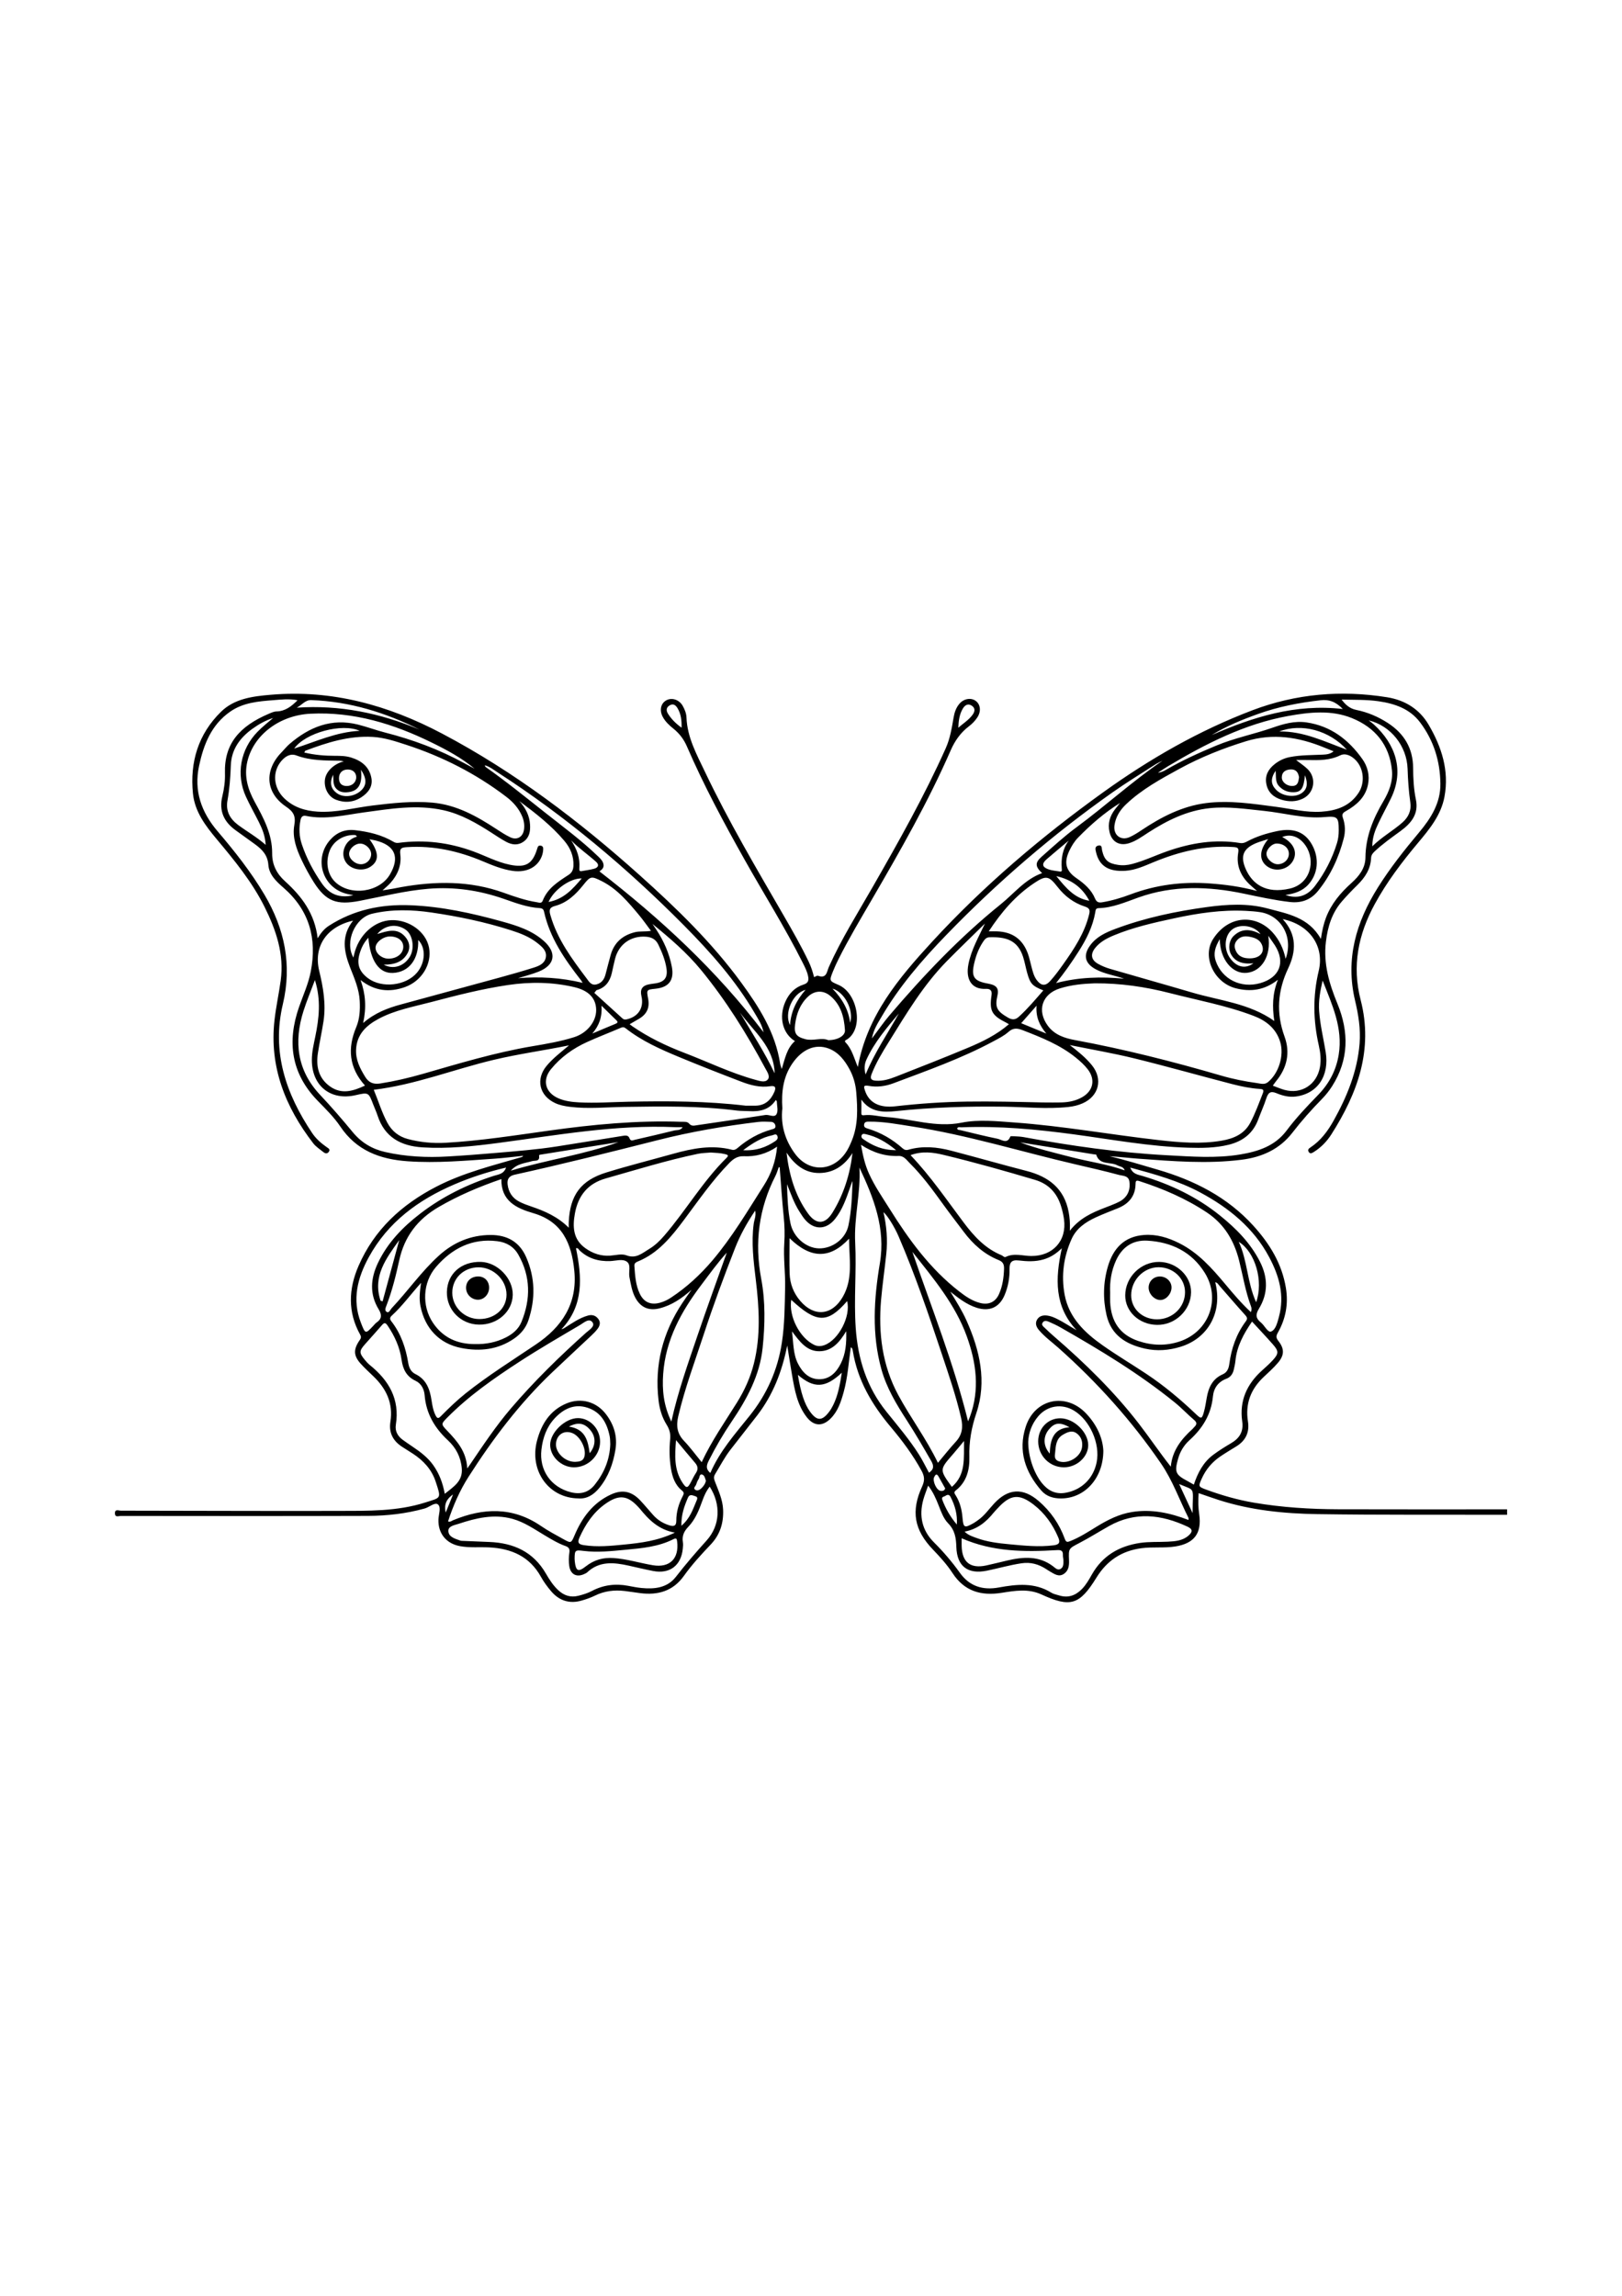 <?xml version="1.0" encoding="utf-8"?>
<!-- Generator: Adobe Illustrator 27.5.0, SVG Export Plug-In . SVG Version: 6.00 Build 0)  -->
<svg xmlns="http://www.w3.org/2000/svg" xmlns:xlink="http://www.w3.org/1999/xlink" viewBox="0 0 5000 3000" width="595" height="842" preserveAspectRatio="xMidYMid meet" data-scaled="true">
<rect style="fill:#FFFFFF;" width="5000" height="3000"/>
<g>
	<path d="M4645.797,2630.558c-194.885-0.436-389.796,0.876-584.645-2.018c-103.291-1.534-206.26-11.903-305.592-43.999
		c-19.803-6.399-39.404-13.425-60.552-20.658c-1.799,22.51-1.443,43.694,1.671,64.971c8.549,58.406-15.173,90.067-73.603,99.349
		c-34.635,5.503-69.662,0.712-104.485,5.382c-61.022,8.184-106.181,38.092-138.439,90.311
		c-52.28,84.631-80.066,93.371-169.745,52.257c-41.116-18.851-82.219-11.424-123.333-4.981
		c-62.943,9.864-114.277-4.984-150.727-60.786c-17.162-26.273-38.309-49.666-60.186-72.376
		c-58.245-60.465-68.606-118.579-33.555-194.834c8.123-17.672,7.768-30.641-1.641-47.933
		c-26.557-48.809-59.386-92.863-94.978-135.092c-58.036-68.858-102.66-144.297-117.127-234.857c-0.63-3.942-1.05-8.447-6.134-10.904
		c-6.719,46.382-9.515,93.134-22.074,138.268c-8.276,29.744-17.639,59.038-40.415,81.574c-25.125,24.862-51.385,23.547-73.195-4.358
		c-29.52-37.771-37.315-83.47-45.305-128.905c-5.07-28.829-9.445-57.781-15.001-92.033
		c-16.326,81.632-44.463,152.656-92.234,214.913c-27.621,35.998-56.098,71.339-83.696,107.353
		c-17.867,23.316-31.263,49.528-46.614,74.477c-5.351,8.697-3.044,15.181,0.012,23.217c10.618,27.917,23.5,54.926,24.846,85.909
		c1.795,41.351-9.687,77.405-38.094,107.291c-29.375,30.905-58.151,62.24-82.951,97.005
		c-33.398,46.819-80.014,59.929-134.519,52.951c-15.917-2.038-31.758-4.691-47.691-6.58c-31.841-3.774-62.45-0.223-91.717,14.184
		c-13.056,6.427-27.08,11.241-41.098,15.291c-37.371,10.795-69.161,0.54-94.083-28.776c-11.702-13.765-22.623-28.627-31.369-44.395
		c-34.877-62.877-91.022-87.227-159.416-90.69c-29.948-1.516-60.041,1.653-89.887-3.792c-42.727-7.795-68.287-39.29-66.668-82.609
		c0.592-15.845,9.029-37.17-1.495-45.963c-9.318-7.785-26.792,8.6-41.33,12.618c-56.928,15.732-115.207,22.395-173.824,22.59
		c-254.267,0.846-508.538,0.458-762.807,0.219c-6.335-0.006-17.294,5.292-17.872-7.453c-0.679-14.964,11.896-8.802,18.388-8.799
		c224.23,0.081,448.462,1.321,672.689,0.695c89.163-0.249,179.059,1.723,265.559-25.909c49.381-15.775,49.88-10.466,31.882-65.002
		c-12.162-36.854-37.898-64.691-70.536-85.791c-9.966-6.443-19.921-12.91-30.024-19.133c-29.61-18.238-44.31-43.71-38.708-79.119
		c8.877-56.113-12.286-101.019-51.725-139.191c-13.542-13.106-27.623-25.757-40.159-39.778
		c-21.552-24.105-22.414-42.843-4.502-69.897c4.176-6.306,8.223-10.243,3.04-19.549c-38.633-69.376-35.727-140.656-4.98-211.501
		c48.604-111.992,133.007-189.263,240.028-244.486c83.162-42.912,173.334-64.998,262.288-90.874
		c1.867-0.543,3.657-1.352,5.146-4.099c-29.483,3.01-58.907,6.871-88.458,8.872c-89.109,6.033-177.999,14.255-267.702,7.911
		c-85.379-6.038-157.646-33.035-207.333-106.992c-19.906-29.63-45.711-54.547-70.478-80.121
		c-81.348-83.998-94.205-181.417-56.726-288.622c12.645-36.17,28.759-71.151,36.075-109.107
		c19.644-101.913-4.544-189.224-84.636-258.641c-21.769-18.867-43.939-39.897-46.143-69.997
		c-2.218-30.283-19.274-47.516-40.966-63.347c-19.734-14.401-39.526-28.724-59.422-42.9
		c-36.683-26.136-52.435-60.001-41.434-105.285c5.598-23.042,8.782-46.795,8.058-70.603
		c-2.77-91.072,44.962-145.038,134.933-183.428c7.662-3.269,15.878-7.072,23.922-7.278c26.469-0.68,45.339-14.795,64.879-34.541
		c-26.153-4.956-50.707-2.045-74.836-0.153c-45.895,3.599-92.118,7.34-131.891,34.739c-58.917,40.588-82.749,101.785-96.85,167.903
		c-16.378,76.791,6.925,142.577,57.157,201.393c52.577,61.561,102.676,124.923,144.22,195.014
		c62.656,105.712,85.619,217.01,56.967,337.635c-34.986,147.289,9.303,276.713,90.433,397.542
		c11.736,17.479,27.736,31.358,44.991,43.465c5.376,3.772,11.649,6.709,6.061,14.414c-4.898,6.753-11.291,4.906-16.51,0.716
		c-10.87-8.725-23.183-16.575-31.517-27.393c-86.06-111.712-135.366-235.482-119.258-379.199
		c4.58-40.859,13.535-81.209,19.1-121.981c11.165-81.786-14.255-155.957-49.934-227.54c-38.331-76.902-92.44-142.74-147.157-208.155
		c-34.734-41.526-67.766-84.91-73.401-140.905c-9.747-96.86,16.367-183.349,86.745-252.131
		c41.701-40.755,98.228-47.491,153.58-52.23c188.271-16.118,361.478,32.023,527.07,119.339
		c223.958,118.093,423.298,269.786,610.986,437.92c112.959,101.19,221.73,206.748,311.606,329.665
		c55.385,75.746,105.695,154.647,120.17,250.387c0.613,4.054,2.367,7.936,4.893,16.119c10.204-33.012,15.799-64.319,40.646-86.07
		c-38.554-23.468-50.43-74.699-29.42-121.58c11.421-25.483,29.453-44.348,56.226-52.724c14.235-4.454,16.241-12.806,13.869-25.168
		c-2.942-15.331-10.139-28.942-17.024-42.641c-54.594-108.63-119.487-211.455-178.987-317.321
		c-63.968-113.815-125.757-228.755-177.653-348.719c-9.352-21.618-22.926-39.762-41.31-54.481
		c-13.135-10.516-25.462-21.96-33.415-37.101c-10.748-20.462-5.588-41.728,11.943-50.874c17.063-8.902,39.298-1.338,49.911,17.525
		c6.203,11.023,11.067,23.168,11.542,35.628c2.338,61.444,31.302,113.71,56.717,167.103
		c72.673,152.677,158.796,298.015,243.353,444.201c26.904,46.513,53.618,93.126,76.767,141.697
		c7.19,15.087,12.352,30.738,16.442,47.364c4.469-1.675,9.106-5.292,12.074-4.231c27.055,9.666,26.908-12.267,33.706-27.471
		c38.277-85.608,88.339-164.792,134.805-245.936c80.134-139.94,159.425-280.304,225.339-427.767
		c13.632-30.498,18.721-62.661,24.272-94.946c2.645-15.385,7.512-29.912,17.688-41.937c13.736-16.231,36.058-19.886,50.661-8.93
		c14.814,11.115,16.828,32.462,4.737,50.813c-6.988,10.606-15.748,19.63-25.8,27.279c-25.62,19.496-43.23,44.351-56.188,74.025
		c-69.412,158.968-155.438,309.226-242.516,458.912c-35.445,60.929-71.67,121.443-103.287,184.515
		c-6.248,12.464-12.117,25.17-17.276,38.116c-11.635,29.199-11.4,29.265,17.389,41.66c58.053,24.994,78.36,131.862,27.422,167.037
		c-3.329,2.299-11.566,4.177-5.72,10.273c19.487,20.324,25.609,47.3,37.628,75.456c29.088-159.011,126.28-274.199,228.39-385.284
		c159.315-173.32,338.237-325.075,529.155-462.124c142.667-102.412,294.801-189.798,459.522-252.172
		c133.739-50.643,272.716-62.507,414.118-39.917c55.248,8.826,99.967,36.302,128.46,84.916
		c40.034,68.304,63.692,141.269,48.741,221.759c-10.486,56.454-45.84,99.522-81.361,141.867
		c-49.889,59.471-96.525,120.949-133.813,189.467c-50.776,93.304-70.271,190.538-43.248,294.838
		c39.737,153.364-9.449,287.452-90.25,414.359c-13.851,21.755-32.018,40.558-54.385,54.469c-5.552,3.453-11.664,6.869-15.91-1.226
		c-3.387-6.455,1.272-9.971,6.3-13.311c31.073-20.645,52.816-49.878,70.576-81.638c41.507-74.228,73.46-151.861,80.383-238.045
		c3.636-45.27-3.647-89.289-13.921-132.717c-30.162-127.483,3.097-241.341,70.722-348.958
		c37.65-59.916,81.4-115.057,126.667-169.146c36.551-43.674,66.302-90.564,65.656-150.082
		c-0.756-69.644-20.775-133.804-62.901-189.474c-31.407-41.505-77.426-57.304-127.258-64.588
		c-37.373-5.463-74.941-4.243-114.359-5.209c12.18,16.233,25.387,27.8,45.118,31.804c35.211,7.146,67.756,20.956,97.99,40.689
		c49.965,32.61,76.933,77.886,77.333,137.852c0.219,32.911,1.886,65.586,8.575,97.876c9.231,44.559-14.75,73.097-47.406,96.972
		c-27.617,20.191-55.609,39.8-80.552,63.43c-5.994,5.678-9.788,11.184-10.153,19.524c-1.503,34.285-18.832,60.449-42.565,83.685
		c-16.44,16.095-32.428,32.754-47.478,50.147c-30.8,35.595-43.63,77.872-49.25,124.337c-8.225,68.003,10.358,129.669,35.555,191.004
		c35.828,87.214,35.357,172.744-16.579,254.327c-8.939,14.043-19.547,27.388-31.208,39.264
		c-32.343,32.941-62.873,67.377-91.1,103.887c-39.616,51.241-94.045,75.403-156.41,83.299
		c-105.964,13.416-211.869,4.589-317.688-3.172c-29.77-2.184-59.436-5.783-89.434-7.548c49.818,11.578,98.538,26.874,147.553,41.096
		c113.133,32.826,215.497,84.57,295.85,173.225c49.975,55.138,88.063,116.805,100.191,191.986
		c7.873,48.803-0.521,94.607-24.831,137.269c-5.659,9.932-6.049,15.95,1.388,25.413c19.291,24.546,18.93,44.082-1.453,67.898
		c-13.566,15.851-29.388,29.811-44.564,44.236c-39.251,37.306-56.183,82.117-47.603,136.234c5.245,33.081-6.76,58.765-35.408,76.506
		c-16.609,10.285-33.414,20.294-49.597,31.216c-25.447,17.174-44.661,39.994-57.27,67.994
		c-11.039,24.513-10.954,25.325,13.795,34.412c47.862,17.572,96.76,31.583,147.126,40.156
		c86.269,14.684,173.312,20.073,260.64,20.345c173.197,0.538,346.398,0.177,519.597,0.188
		C4645.797,2619.38,4645.797,2624.969,4645.797,2630.558z M1381.159,2651.042c7.27,2.492,10.861-1.736,15.126-3.505
		c93.326-38.72,184.106-42.088,271.323,17.536c21.838,14.928,45.398,27.415,68.583,40.273
		c24.488,13.581,24.444,13.078,35.202-12.144c23.117-54.199,56.546-99.51,111.635-125.021
		c35.276-16.335,64.056-10.308,90.964,18.427c13.829,14.768,26.606,30.517,40.201,45.512c13.407,14.788,29.93,24.907,48.984,30.899
		c12.984,4.083,21.748,2.705,21.638-14.134c-0.177-27.082,7.427-52.4,19.964-76.194c3.715-7.051,4.407-11.198-2.972-17.204
		c-21.199-17.256-29.312-41.607-33.567-67.776c-4.857-29.875-5.375-59.98-2.4-89.82c1.701-17.062-1.9-30.512-10.808-44.808
		c-14.146-22.702-21.841-48.214-24.98-74.902c-12.854-109.265,12.782-209.137,73.45-300.43c4.635-6.975,9.344-13.902,14.125-20.779
		c4.654-6.694,9.444-13.293,14.175-19.934c-29.705,26.267-60.872,47.943-99.25,57.438c-32.627,8.072-57.814-3.006-73.845-32.418
		c-10.872-19.948-14.018-42.102-18.408-64.06c-3.234-16.18,5.793-37.796-8.084-47.523c-13.516-9.474-33.838-2.422-51.193-1.772
		c-35.613,1.335-67.682-7.617-94.17-32.714c-3.063-2.902-4.579-8.678-11.306-6.832c18.355,89.088,24.78,175.975-44.998,249.781
		c5.078-1.25,8.415-3.373,11.756-5.489c22.371-14.159,44.063-29.543,70.077-36.858c12.96-3.644,23.602-0.347,31.689,10.043
		c8.23,10.573,5.217,21.39-1.96,30.859c-5.845,7.712-12.808,14.682-19.873,21.347c-40.112,37.842-80.643,75.243-120.588,113.26
		c-100.291,95.446-183.091,205.167-257.292,321.336C1417.225,2555.91,1396.765,2602.56,1381.159,2651.042z M2929.359,1942.865
		c18.162,29.675,36.493,58.572,50.377,89.802c40.671,91.48,62.843,186.606,30.038,284.302
		c-15.148,45.112-22.947,88.208-21.577,135.443c1.114,38.42-8.041,76.841-41.704,102.962c-7.753,6.016-3.238,10.808-0.11,15.87
		c12.778,20.683,18.502,43.386,20.544,67.374c2.756,32.383,5.647,33.772,34.453,17.599c4.242-2.382,8.104-5.438,12.147-8.174
		c20.596-13.936,34.5-34.418,51.05-52.297c43.163-46.628,88.944-49.273,137.344-7.502c36.676,31.654,63.515,70.475,80.145,115.768
		c4.279,11.653,7.681,11.361,17.496,7.454c28.776-11.456,54.526-28.156,80.688-44.207c34.101-20.92,69.348-38.896,109.493-45.295
		c60.218-9.597,117.34,2.887,173.874,24.6c0-2.806,0.675-5.071-0.098-6.608c-28.096-55.845-48.533-114.83-84.649-167.508
		c-90.617-132.176-196.481-249.942-315.93-356.158c-20.309-18.059-42.59-34.008-60.293-54.954
		c-8.342-9.87-12.546-21.028-5.474-32.648c6.867-11.283,18.847-13.697,31.304-12.078c10.457,1.358,20.104,5.425,29.599,10.043
		c20.552,9.999,39.257,23.029,60.567,34.957c-68.453-72.549-66.302-158.222-45.381-252.514
		c-19.412,18.666-36.561,28.567-56.254,34.411c-25.442,7.55-51.302,6.306-76.791,3.249c-22.142-2.655-28.555,6.43-28.18,26.49
		c0.514,27.472-4.415,54.238-14.979,79.675c-15.977,38.474-46.691,52.278-86.517,39.565
		C2979.443,1982.56,2954.494,1962.795,2929.359,1942.865z M1545.545,1595.973c-69.113,23.811-132.827,50.908-193.45,86.181
		c-64.932,37.78-105.392,90.781-121.441,164.241c-10.255,46.942-21.856,93.754-39.172,138.831
		c-2.724,7.093-6.997,16.705,1.353,20.53c6.708,3.072,10.278-7.362,14.767-12.122c49.773-52.778,91.429-112.905,145.408-161.838
		c45.082-40.868,98.176-63.443,159.449-63.548c50.423-0.086,88.713,20.57,109.698,68.671
		c27.839,63.811,28.524,128.433,6.864,193.885c-7.985,24.13-23.628,42.571-44.256,56.789
		c-49.633,34.211-105.004,40.199-162.302,29.105c-68.295-13.223-112.521-60.505-126.297-129.1
		c-4.503-22.42-2.195-44.559,1.778-71.831c-32.853,36.518-58.092,71.814-90.131,100.899c-6.786,6.16-6.424,11.145-1.372,17.641
		c29.473,37.9,44.395,81.753,52.04,128.488c2.386,14.584,8.515,27.46,21.768,33.923c34.384,16.766,44.921,47.028,50.105,81.561
		c2.356,15.695,5.114,31.524,12.467,46.136c4.826,9.591,8.382,10.267,16.261,2.3c24.52-24.795,49.551-49.047,76.946-70.837
		c68.933-54.829,143.512-101.381,216.384-150.54c79.375-53.546,128.026-124.785,117.974-226.769
		c-8.285-84.06-36.996-151.475-126.262-177.478C1591.24,1685.687,1544.313,1663.316,1545.545,1595.973z M3855.902,2005.949
		c3.215-7.906,2.109-13.276,0.165-18.497c-16.872-45.306-24.514-92.986-36.172-139.639
		c-15.378-61.541-45.298-112.836-99.891-149.086c-64.62-42.907-134.643-72.972-208.006-96.59
		c-11.33-3.648-11.293,1.524-11.496,9.454c-0.955,37.286-20.975,60.657-54.432,74.209c-22.626,9.165-45.507,17.8-67.674,27.979
		c-31.642,14.53-60.101,33.641-75.015,66.76c-24.722,54.899-32.484,112.766-21.534,171.71
		c13.16,70.842,61.903,117.218,117.646,156.409c43.913,30.875,90.192,58.361,134.918,88.108
		c54.761,36.422,104.94,78.581,152.528,123.937c15.994,15.244,18.232,14.521,24.308-7.333c3.906-14.052,6.102-28.609,8.576-43.023
		c5.457-31.801,17.641-58.83,49.444-72.69c13.913-6.063,18.456-18.637,20.251-32.093c6.39-47.906,21.753-92.261,50.844-131.267
		c5.723-7.673,4.309-12.353-2.1-19.408c-26.727-29.42-52.426-59.771-78.702-89.605c-3.753-4.262-6.402-10.303-13.446-11.276
		c23.166,90.396-20.594,172.28-106.939,198.818c-35.786,10.999-72.691,13.955-109.616,5.679
		c-58.166-13.036-104.338-41.119-118.607-103.708c-11.352-49.793-10.199-100.055,4.155-149.211
		c16.297-55.81,50.34-92.837,111.646-97.345c38.683-2.844,74.396,8.222,108.572,25.399
		c58.287,29.295,100.317,76.666,141.251,125.587C3801.418,1948.916,3826.436,1978.632,3855.902,2005.949z M1152.15,1320.789
		c14.24,34.321,24.49,69.022,41.646,101.073c13.991,26.141,35.042,43.116,63.503,50.679c38.071,10.116,77.368,13.733,116.19,11.56
		c107.322-6.009,213.548-22.836,319.908-37.632c134.999-18.781,270.265-31.86,406.781-27.055c8.362,0.294,18.282-1.316,23.849,5.298
		c7.559,8.981,15.502,6.573,24.47,5.232c70.242-10.5,140.571-20.44,210.726-31.483c12.063-1.899,28.322,9.415,34.763-3.031
		c5.379-10.395,0.875-25.929,0.579-39.183c-0.021-0.943-1.426-1.854-3.109-3.902c-19.632,30.218-49.294,36.272-82.265,34.233
		c-12.545-0.776-25.239-0.165-37.662-1.762c-115.378-14.836-231.281-12.96-347.173-11.267
		c-55.794,0.815-111.565,6.746-167.378-0.247c-16.053-2.011-31.748-4.932-46.382-11.876
		c-48.344-22.941-59.669-73.476-25.537-114.508c19.981-24.02,45.027-42.657,68.99-63.063
		c-77.428,15.782-155.238,26.408-231.772,44.554C1399.072,1257.619,1280.525,1305.247,1152.15,1320.789z M2655.292,1350.963
		c0,13.245,0.24,26.495-0.101,39.731c-0.172,6.668,0.379,9.434,8.879,8.429c23.109-2.734,45.71,4.129,68.633,5.665
		c77.128,5.167,151.336,33.405,231.757,17.322c52.505-10.5,108.588-4.41,162.997-0.506
		c149.714,10.742,297.454,37.746,446.443,54.448c63.832,7.156,127.765,12.516,191.811,1.552c37.276-6.381,69.93-20.2,88.67-55.648
		c15.353-29.041,26.406-59.969,38.429-90.475c4.489-11.388-0.291-12.753-9.864-13.382c-28.592-1.878-56.708-7.618-84.292-14.754
		c-100.55-26.01-200.493-54.436-301.341-79.199c-65.905-16.183-132.977-27.614-199.525-41.173
		c24.974,19.217,48.808,38.346,68.161,62.184c34.535,42.537,21.725,94.818-28.279,117.208c-14.069,6.299-28.92,9.745-44.383,11.399
		c-65.641,7.024-131.187,0.084-196.762-0.86c-111.811-1.61-223.334,1.808-334.648,13.573
		C2722.639,1390.625,2682.811,1390.256,2655.292,1350.963z M1837.75,1074.983c-0.255-35.66-22.297-59.987-67.683-70.606
		c-67.266-15.739-135.457-16.556-203.563-6.541c-80.746,11.874-159.764,32.181-238.562,52.918
		c-54.457,14.331-110.53,24.379-160.887,51.365c-37.886,20.304-67.161,47.49-69.409,94.606
		c-1.514,31.728,11.94,57.715,27.794,83.741c11.505,18.888,26.132,24.104,47.081,20.81c44.163-6.945,87.553-17.134,130.43-29.429
		c111.893-32.085,223.297-66.001,338.404-85.36c43.285-7.28,86.599-14.679,128.58-27.902
		C1809.679,1146.065,1838.005,1110.728,1837.75,1074.983z M3374.664,992.668c-36.387,1.242-72.442,4.769-107.287,15.635
		c-55.5,17.307-71.783,68.799-37.112,115.468c20.766,27.952,51.721,37.938,83.189,43.757
		c152.352,28.173,302.253,66.163,450.874,109.532c36.238,10.575,73.168,17.899,110.486,23.058c11.18,1.546,23.172,5.87,33.96-3.029
		c33.28-27.45,50.224-82.148,37.546-123.896c-12.656-41.679-43.698-65.677-82.222-80.345
		c-83.631-31.843-171.671-47.87-257.998-70.062C3530.127,1003.255,3453.154,992.151,3374.664,992.668z M1089.106,721.27
		c-8.176-1.723-13.384-2.718-18.542-3.923c-76.183-17.795-104.88-107.522-53.048-166.531c20.204-23.001,45.885-33.62,76.618-30.149
		c41.89,4.731,82.454,14.226,119.172,36.015c5.184,3.077,9.812,3.856,15.705,3.064c78.985-10.61,155.552-1.011,230.343,26.452
		c37.248,13.678,72.571,32.783,111.798,40.888c49.532,10.234,70.431-1.967,84.852-49.421c1.868-6.146,3.42-10.563,10.795-9.342
		c7.454,1.234,8.073,6.85,7.619,12.659c-0.378,4.835-1.027,9.755-2.399,14.388c-11.142,37.633-46.81,57.262-91.798,50.736
		c-32.093-4.655-61.822-16.828-91.359-29.307c-74.993-31.685-152.436-49.112-234.428-43.812
		c-15.74,1.018-23.023,2.643-20.545,21.928c4.303,33.497-7.753,63.247-30.261,88.351c-6.637,7.403-14.483,13.722-24.409,23.001
		c12.82-2.065,21.724-3.388,30.585-4.959c8.896-1.577,17.728-3.517,26.624-5.099c106.615-18.956,212.256-19.991,315.837,17.15
		c33.484,12.006,67.065,23.751,102.388,29.309c6.551,1.031,14.691,4.715,18.215-4.449c14.834-38.569,47.726-58.892,79.969-79.846
		c10.353-6.728,14.303-15.661,14.842-27.948c1.306-29.734-9.611-55.029-28.026-76.851c-40.085-47.503-88.961-85.329-138.708-122.522
		c18.992,20.919,31.373,44.611,32.992,72.914c1.156,20.2-1.904,39.264-20.065,52.08c-17.555,12.388-35.955,9.911-53.442,0.585
		c-15.344-8.184-29.822-18.031-44.471-27.472c-46.483-29.955-94.069-57.751-148.764-69.952
		c-82.237-18.346-163.833-4.45-245.313,6.654c-59.281,8.079-118.029,23.358-178.499,10.842
		c-11.088-2.295-15.197,3.751-17.111,13.079c-5.154,25.12-4.097,49.961,4.083,74.281c14.553,43.264,35.532,83.118,61.732,120.612
		C1015.602,718.326,1045.956,731.07,1089.106,721.27z M3874.993,708.071c-11.112-9.752-17.507-14.959-23.444-20.646
		c-27.5-26.341-40.976-58.621-34.761-96.326c2.602-15.788-1.051-17.488-15.189-18.429c-86.385-5.744-167.577,14.327-246.526,47.003
		c-27.72,11.473-55.381,24.236-85.721,26.184c-51.809,3.327-80.79-14.576-90.733-57.405c-2.01-8.657-4.415-17.703,6.984-20.317
		c12.296-2.82,10.089,8.139,11.693,14.997c7.083,30.271,18.703,40.121,49.789,44.651c14.914,2.174,29.074,0.75,43.4-3.068
		c37.214-9.917,71.939-26.625,108.143-39.277c72.766-25.43,147.128-37.685,224.072-25.133c8.664,1.413,14.918-1.194,21.61-4.803
		c29.149-15.718,60.598-25.151,92.676-31.93c51.577-10.9,86.27,3.399,107.753,42.458c22.93,41.688,18.203,89.837-12.042,122.719
		c-18.474,20.085-42.781,27.745-70.219,31.655c36.846,12.648,67.107,3.871,91.442-28.308c30.096-39.797,52.776-83.738,67.48-131.623
		c3.941-12.835,5.435-25.878,5.406-39.245c-0.086-40.713-3.548-44.414-43.555-40.911c-63.554,5.565-124.59-12.698-186.872-19.074
		c-55.524-5.685-110.911-14.294-166.925-8.417c-70.539,7.4-132.052,37.944-190.622,75.788
		c-18.725,12.099-36.814,25.529-58.485,32.269c-29.655,9.224-53.097-4.162-60.127-34.403c-6.133-26.38,1.115-49.654,17.326-70.618
		c4.984-6.445,10.146-12.753,15.226-19.124c-48.407,30.26-90.434,66.806-129.446,106.812
		c-11.261,11.548-19.708,25.371-26.698,39.888c-17.807,36.984-11.379,62.401,21.795,85.274
		c23.909,16.486,45.688,35.178,57.075,62.476c4.983,11.947,11.836,13.443,22.557,11.649c29.71-4.971,58.418-13.524,86.517-24.107
		c79.021-29.762,160.494-40.013,244.645-33.87C3776.455,688.309,3823.137,694.284,3874.993,708.071z M979.169,853.764
		c10.748-17.644,20.973-29.623,34.766-38.491c76.691-49.309,161.465-66.861,251.287-63.224
		c96.049,3.889,189.394,24.295,281.601,49.86c46.361,12.854,92.627,27.279,129.729,60.398c40.691,36.324,34.372,74.191-16.32,94.41
		c-20.507,8.179-42.145,13.52-63.268,20.153c66.37-5.31,132.04-1.943,199.059,14.364c-2.682-4.35-3.588-6.188-4.823-7.769
		c-50.063-64.115-96.252-130.319-114.186-211.749c-1.558-7.073-5.256-10.351-12.894-10.796
		c-38.84-2.262-74.884-15.964-111.07-28.549c-75.479-26.251-152.58-37.694-232.613-31.086
		c-71.903,5.936-141.583,23.773-212.013,37.29c-70.3,13.493-103.442,2.237-141.579-58.235c-13.739-21.786-26.141-44.592-37.15-67.88
		c-15.95-33.74-29.098-69.764-22.527-107.046c4.92-27.912-1.963-41.361-25.589-57.319c-63.76-43.065-67.592-112.45-13.305-167.777
		c8.308-8.467,15.708-17.949,24.666-25.635c60.852-52.211,129.1-79.753,210.291-59.515c28.381,7.074,55.914,17.525,84.262,24.76
		c84.881,21.664,166.295,52.03,243.25,94.069c10.672,5.83,21.429,11.504,32.147,17.25c-40.067-33.415-85.394-57.667-131.502-80.311
		c-117.987-57.944-240.789-95.796-374.405-89.17c-94.804,4.701-175.081,64.907-194.508,147.244
		c-10.618,45.003,1.352,85.648,22.693,124.554c27.277,49.728,54.161,99.396,53.758,158.583
		c-0.237,34.805,13.836,62.685,39.989,86.266C930.221,724.676,970.435,778.125,979.169,853.764z M4071.75,855.832
		c3.946-25.88,8.366-46.117,15.761-65.542c16.351-42.947,45.057-76.811,78.657-106.964c23.652-21.226,42.672-45.619,42.966-78.491
		c0.568-63.781,23.489-119.498,55.315-173.273c17.107-28.904,29.867-60.631,26.423-95.442
		c-7.789-78.718-52.267-131.847-123.125-160.717c-63.472-25.861-131.001-18.462-196.27-6.713
		c-134.667,24.243-254.601,85.626-370.883,154.86c-10.544,6.278-20.651,13.29-30.961,19.961c10.073-0.756,17.912-4.907,25.572-9.366
		c49.564-28.851,101.661-52.278,154.569-74.293c56.246-23.404,116.053-35.09,173.354-55.087
		c33.255-11.606,67.898-21.56,104.532-16.181c74.787,10.981,129.35,53.202,171.742,112.629
		c16.516,23.152,23.519,50.761,17.461,79.763c-8.111,38.835-35.314,62.373-67.726,80.826c-9.791,5.574-13.548,9.398-9.181,21.934
		c6.925,19.876,7.658,41.547,2.338,62.088c-15.391,59.424-40.554,114.392-79.487,162.309c-22.535,27.735-52.241,38.04-87.64,33.803
		c-47.184-5.647-93.541-15.683-139.948-25.456c-109.71-23.103-218.539-26.607-326.137,11.752
		c-39.95,14.242-79.257,31.665-122.754,32.775c-9.289,0.237-9.006,6.969-10.061,13.012c-7.71,44.174-27.511,83.151-51.322,120.5
		c-21.287,33.389-43.89,65.804-69.595,97.409c69.394-18.338,139.275-20.257,209.811-13.532
		c-29.235-10.405-59.908-14.308-87.23-28.922c-33.72-18.036-39.627-43.223-17.43-73.719c19.503-26.796,48.142-39.798,77.653-50.866
		c91.226-34.218,186.064-54.115,282.243-67.25c62.38-8.519,125.585-12.324,187.201,4.357
		C3968.354,778.442,4033.649,788.33,4071.75,855.832z M1059.806,308.644c-4.038-0.676-8.067-1.883-12.115-1.945
		c-45.297-0.696-90.51-0.032-134.187-16.377c-18.18-6.803-33.987,2.77-46.181,17.076c-28.622,33.579-24.929,82.523,8.948,115.148
		c28.582,27.526,63.9,38.519,102.628,40.996c57.797,3.696,113.426-12.013,170.025-18.921c61.063-7.453,122.129-14.205,183.705-8.824
		c74.111,6.477,136.666,41.511,197.249,81.228c13.983,9.167,28.111,18.439,43.163,25.569c20.854,9.879,39.186-1.092,42.298-24.113
		c1.809-13.379-0.094-26.581-5.172-39.071c-10.287-25.302-27.927-45.145-49.222-61.402
		c-93.475-71.358-196.881-123.97-308.494-160.371c-33.702-10.991-67.422-22.324-103.509-24.387
		c-73.07-4.178-140.662,17.236-207.533,42.585c-1.338,0.507-1.893,3.079-3.324,5.582c31.55,7.496,62.629,10.123,93.988,10.084
		c16.818-0.021,33.731,0.25,49.839,5.148c32.054,9.747,56.553,28.54,62.949,63.216c4.938,26.772-10.133,45.83-31.051,59.415
		c-24.196,15.714-51.069,17.97-78.021,7.591c-23.437-9.026-37.214-34.971-34.263-61.356
		C1004.407,339.751,1029.747,315.947,1059.806,308.644z M4111.018,277.681c-10.972-4.43-19.996-8.023-28.981-11.71
		c-78.235-32.1-157.968-44.96-240.898-19.42c-70.884,21.829-139.528,49.136-204.681,84.643
		c-58.229,31.733-116.581,63.52-165.226,109.701c-18.652,17.707-32.016,38.867-35.702,64.779
		c-4.279,30.081,19.58,48.641,46.927,36.273c12.636-5.715,24.556-13.294,36.127-21.034c60.945-40.769,125.28-74.2,198.944-83.679
		c72.741-9.36,144.848,2.17,216.859,11.578c46.206,6.036,91.725,18.127,138.981,14.939c46.661-3.148,87.673-17.001,114.704-58.334
		c19.646-30.039,16.384-73.077-7.781-99.308c-13.104-14.224-32.251-24.125-48.571-16.155
		c-32.692,15.965-66.061,15.263-100.245,14.591c-11.965-0.235-23.938-0.037-35.908-0.037c13.225,10.491,25.448,18.125,35.792,28.469
		c27.386,27.383,20.462,72.795-14.342,90.082c-21.628,10.743-44.633,10.534-67.324,3.558c-24.446-7.516-41.484-23.129-46.186-49.099
		c-4.58-25.293,6.121-44.714,25.639-60.224c13.911-11.055,29.177-18.367,46.811-21.832c33.81-6.642,68.05-5.951,102.162-7.547
		C4089.315,287.389,4100.156,286.355,4111.018,277.681z M2299.107,1369.823c9.76,0,19.521,0.113,29.279-0.021
		c29.518-0.405,47.438-16.538,58.665-42.54c6.086-14.097,2.393-19.799-12.767-17.489c-31.496,4.799-61.202-3.246-89.901-14.236
		c-63.778-24.423-127.39-49.343-190.473-75.5c-57.983-24.043-115.435-49.528-165.313-88.811c-5.079-4-9.155-3.962-15.076-1.416
		c-34.555,14.859-69.744,28.294-103.978,43.839c-43.052,19.549-81.072,46.803-111.089,83.546
		c-27.876,34.122-17.602,72.276,22.982,89.889c20.079,8.714,41.633,11.358,63.31,12.505c50.963,2.697,101.835-1.025,152.755-2.05
		C2058.206,1355.109,2178.888,1355.431,2299.107,1369.823z M3213.421,1359.819c20.247,0,40.511,0.517,60.738-0.14
		c21.856-0.71,43.069-5.306,62.196-16.34c33.877-19.542,40.848-54.196,17.076-85.226c-10.634-13.88-23.639-25.579-37.274-36.593
		c-48.561-39.225-105.505-61.838-162.888-84.098c-17.128-6.644-29.697-8.408-44.754,5.085
		c-13.272,11.894-30.057,20.17-45.989,28.745c-98.638,53.091-204.054,90.132-308.486,129.466
		c-24.637,9.279-50.42,12.647-76.219,8.002c-17.403-3.134-15.196,3.323-11.264,15.026c12.469,37.117,44.488,53.518,93.178,47.955
		c73.51-8.399,147.255-13.479,221.27-14.538C3058.521,1356.053,3135.976,1358.048,3213.421,1359.819z M2162.994,2468.439
		c31.029-66.4,71.578-124.101,108.793-183.828c23.318-37.423,41.419-77.226,52.194-120.358
		c21.377-85.574,16.286-171.606,5.847-257.767c-6.967-57.502-14.186-114.873-6.411-172.966c1.629-12.169,7.946-24.074,4.495-40.328
		c-25.659,38.194-46.205,75.215-61.747,114.868c-34.338,87.61-67.056,175.843-96.337,265.265
		c-27.528,84.069-58.698,166.989-78.984,253.399c-6.939,29.557-3.719,53.741,17.968,76.339
		C2127.566,2422.604,2143.583,2444.77,2162.994,2468.439z M2891.267,2470.432c19.867-23.594,36.617-45.012,55.008-64.914
		c20.006-21.65,22.923-45.025,16.477-73.173c-15.607-68.147-38.421-133.984-60.42-200.113
		c-40.278-121.079-81.576-241.799-132.043-359.131c-13.45-31.271-35.672-66.228-46.966-75.207
		c9.825,42.412,13.272,85.345,8.761,128.648c-4.908,47.114-11.892,94.031-16.004,141.205
		c-8.949,102.671,3.43,202.135,53.064,294.046C2806.875,2331.659,2855.033,2395.451,2891.267,2470.432z M2191.081,1514.144
		c-13.167,1.242-26.592,1.248-39.461,3.924c-96.184,20.002-189.916,49.217-284.343,75.892
		c-55.714,15.738-85.205,53.673-95.052,107.889c-7.326,40.338-6.264,79.85,32.419,107.254
		c22.988,16.284,48.005,24.809,76.452,22.826c16.689-1.163,35.41-6.552,49.755-1.037c29.994,11.53,48.665-6.587,69.884-19.252
		c18.077-10.789,33.205-25.405,46.944-41.349c66.916-77.651,118.685-167.436,192.129-239.868c7.86-7.752,2.804-9.484-4.996-11.425
		C2220.39,1515.407,2205.827,1515.15,2191.081,1514.144z M1119.459,1114.98c36.872-31.789,75.944-46.13,116.455-57.193
		c101.589-27.743,203.26-55.181,304.817-83.039c34.975-9.594,69.903-19.455,104.465-30.416c15.89-5.039,33.127-11.962,37.137-30.369
		c4.549-20.881-10.969-33.507-25.167-44.925c-24.312-19.552-53.038-30.614-82.399-39.994
		c-79.937-25.538-161.873-42.536-244.74-54.637c-61.03-8.912-122.325-10.531-183.118,3.808
		c-52.81,12.456-85.23,87.432-57.381,135.056c0.69-3.301,1.2-5.93,1.791-8.541c13.722-60.563,62.159-105.245,115.711-106.753
		c54.593-1.538,106.125,36.152,115.456,84.442c9.643,49.901-21.86,103.185-74.131,121.805
		c-47.512,16.924-93.084,12.929-136.84-21.691C1126.949,1025.725,1129.897,1066.83,1119.459,1114.98z M2806.855,1522.21
		c62.756,65.984,111.954,138.804,164.699,208.839c31.408,41.704,66.065,79.3,115.794,99.563c4.396,1.791,8.244,7.568,13.078,5.207
		c25.775-12.593,52.223-2.986,78.261-2.771c66.888,0.552,110.269-47.036,101.276-113.037c-1.871-13.731-5.106-27.426-9.204-40.675
		c-12.601-40.737-38.546-68.586-80.167-80.939c-93.461-27.739-187.275-54.251-282.07-77.005
		C2876.1,1513.609,2842.778,1509.065,2806.855,1522.21z M3963.117,917.004c24.551-66.724-13.532-133.601-78.401-143.63
		c-14.44-2.232-29.118-3.236-43.728-4c-75.182-3.937-148.856,7.291-221.982,23.063c-62.712,13.526-125.365,27.538-184.892,52.237
		c-21.973,9.117-43.253,20.14-58.412,39.388c-15.217,19.321-12.02,36.769,9.418,48.711c11.489,6.4,23.978,11.569,36.611,15.256
		c84.352,24.623,169,48.236,253.286,73.079c85.087,25.079,176.05,32.983,253.058,87.618c-6.209-43.287-6.042-83.923,11.303-127.113
		c-41.721,32.781-84.498,37.89-130.011,26.325c-66.722-16.954-104.889-97.201-69.807-151.874
		c48.456-75.516,133.862-76.133,184.181-19.311C3943.537,859.106,3956.021,884.882,3963.117,917.004z M3036.164,808.546
		c-39.087,38.457-78.683,76.412-117.15,115.48c-72.582,73.715-125.027,162.162-179.148,249.179
		c-19.809,31.85-39.377,64.104-53.175,99.417c-5.715,14.627-0.117,19.172,13.112,20.127c22.23,1.606,42.971-5.046,63.057-12.936
		c73.99-29.065,148.076-57.945,221.378-88.679c44.561-18.684,88.191-39.887,125.87-72.472c-3.342-1.913-5.688-3.404-8.159-4.647
		c-44.85-22.567-52.641-36.521-45.306-85.602c2.333-15.609-6.802-19.183-17.918-18.632c-43.685,2.164-62.63-29.605-53.424-76.093
		C2994.143,889.024,3016.442,850.482,3036.164,808.546z M2011.307,809.656c4.077,6.034,8.227,12.02,12.218,18.11
		c22.764,34.726,39.383,72.132,47.308,112.976c8.157,42.039-8.604,64.373-50.379,68.635c-27.451,2.8-27.699,3.137-22.517,30.637
		c5.193,27.561-3.513,47.17-27.549,61.631c-9.316,5.604-18.795,10.936-29.386,17.08c3.894,2.984,5.99,4.741,8.232,6.286
		c49.698,34.252,103.828,60.253,159.871,81.694c73.521,28.128,144.537,62.95,220.827,83.712c12.69,3.453,29.086,9.008,37.289-1.872
		c7.394-9.808-2.672-23.685-8.525-34.599c-57.132-106.532-120.873-208.803-197.7-302.426
		C2117.182,898.127,2064.88,853.402,2011.307,809.656z M2654.122,1490.367c5.753,33.149,12.242,61.279,24.371,88.233
		c17.572,39.048,41.914,74.062,64.44,110.045c59.063,94.349,124.254,183.846,213.292,253.087
		c19.908,15.481,40.291,29.82,65.378,36.111c26.281,6.591,47.031-2.868,58.03-27.59c10.962-24.64,14.528-50.638,15.426-77.432
		c0.458-13.675-3.086-21.809-16.503-27.193c-44.657-17.921-79.099-48.967-107.676-87.05c-20.935-27.898-42.372-55.432-62.791-83.701
		c-32.297-44.716-64.699-89.331-103.997-128.295c-9.577-9.495-17.724-22.473-33.917-21.843
		C2729.116,1526.337,2691.778,1514.767,2654.122,1490.367z M2395.507,1496.078c-33.367,22.831-66.924,31.043-102.447,29.473
		c-19.505-0.862-32.195,7.85-45.025,20.995c-52.427,53.714-94.82,115.352-139.481,175.145
		c-39.185,52.461-79.706,102.813-142.781,128.432c-6.177,2.509-10.824,5.768-10.224,13.724c2.206,29.24,3.697,58.702,16.746,85.668
		c12.753,26.353,34.099,35.22,62.323,27.496c12.285-3.362,23.535-8.878,34.036-15.818c48.075-31.775,89.933-70.233,127.288-114.26
		c60.829-71.694,108.384-152.303,158.571-231.162C2376.812,1580.734,2391.166,1542.531,2395.507,1496.078z M2411.697,1378.049
		c-5.547,49.555,7.551,97.665,39.397,140.362c41.872,56.138,112.216,55.669,153.684-0.738c9.161-12.462,15.373-26.349,21.208-40.641
		c19.69-48.229,17.625-98.273,13.517-148.542c-2.071-25.342-8.958-49.52-21.157-71.766c-15.01-27.373-34.013-51.954-64.245-63.259
		c-41.092-15.367-82.2,2.717-112.152,46.966C2414.367,1281.179,2408.365,1326.865,2411.697,1378.049z M2861.098,2540.702
		c-5.567,16.015-11.167,29.601-15.022,43.666c-13.655,49.813-3.805,94.628,33.032,131.23c29.362,29.175,55.95,60.483,79.945,93.989
		c30.057,41.97,71.039,53.938,119.621,45.079c55.771-10.17,110.749-16.065,162.354,16.103c6.909,4.307,15.65,5.75,23.622,8.267
		c27.67,8.738,50.746,0.557,70.411-19.534c12.846-13.124,21.807-29.05,30.73-44.806c32.809-57.928,83.701-87.622,148.213-97.328
		c28.507-4.289,57.139-2.416,85.688-3.872c22.399-1.143,44.892-2.682,63.156-18.039c14.183-11.926,14.114-20.652-2.016-28.188
		c-80.461-37.59-161.484-47.459-242.61-1.655c-30.374,17.149-59.993,35.703-90.868,51.877
		c-33.093,17.336-33.507,16.44-31.975,52.888c0.698,16.59-1.045,32.781-16.48,42.711c-15.067,9.693-28.002,0.4-40.741-6.839
		c-4.848-2.755-9.458-5.929-14.166-8.929c-23.08-14.709-47.165-21.476-75.401-17.246c-35.913,5.381-70.621,15.452-106.008,22.734
		c-58.605,12.059-92.72-12.848-94.538-72.987c-0.85-28.104-4.391-51.613-25.361-73.029c-14.213-14.515-21.571-35.576-29.282-55.114
		C2885.217,2580.937,2876.563,2560.42,2861.098,2540.702z M2187.723,2543.815c-10.876,13.97-17.306,28.585-22.71,43.74
		c-10.359,29.052-21.854,57.742-43.528,80.38c-12.958,13.534-19.555,27.827-16.437,46.647c1.122,6.77,0.438,13.973-0.276,20.89
		c-5.359,51.873-40.383,78.179-91.621,68.305c-25.28-4.872-50.318-11.005-75.467-16.557
		c-45.479-10.041-90.064-14.757-128.022,21.095c-1.97,1.861-4.744,2.922-7.235,4.173c-23.769,11.938-43.614,2.729-47.549-23.635
		c-2.034-13.63-1.883-28.086,0.282-41.692c1.864-11.713-2.169-16.773-11.999-20.267c-23.154-8.23-43.961-21.005-64.95-33.518
		c-31.698-18.898-62.238-40.312-98.431-50.268c-57.161-15.724-111.998-2.654-166.041,15.278c-12.446,4.13-32.102,6.751-31.611,22.09
		c0.603,18.845,20.782,23.767,36.474,29.463c3.18,1.154,6.895,0.983,10.376,1.133c26.489,1.138,52.979,2.247,79.471,3.284
		c74.525,2.918,135.35,30.097,174.229,97.186c10.835,18.697,22.499,37.031,38.653,51.872c17.658,16.225,37.853,22.78,61.688,16.721
		c14.253-3.623,28.294-7.79,41.297-14.672c35.375-18.722,72.625-23.429,111.733-16.04c13.694,2.588,27.419,5.382,41.262,6.733
		c40.44,3.949,79.645-0.064,106.445-34.698c29.929-38.678,61.768-75.448,94.483-111.756
		C2220.142,2663.196,2222.827,2598.755,2187.723,2543.815z M1753.251,1745.879c0-6.076-0.254-12.165,0.038-18.227
		c3.974-82.361,37.145-127.807,115.957-152.071c67.952-20.921,136.978-38.344,205.483-57.479
		c59.6-16.647,119.524-28.507,181.305-12.586c7.275,1.875,12.675-1.098,17.214-5.008c31.133-26.817,65.935-46.565,105.689-57.617
		c5.205-1.447,13.41-2.995,11.257-12.169c-1.635-6.966-7.056-10.881-13.604-11.16c-13.218-0.565-26.637-1.242-39.707,0.335
		c-103.776,12.519-206.627,30.086-308.073,55.771c-147.09,37.241-294.272,74.152-442.461,106.846
		c-16.817,3.71-23.554,13.261-21.609,29.815c2.81,23.909,14.59,42.144,35.917,53.172c11.7,6.049,24.265,10.631,36.783,14.857
		C1679.505,1694.556,1719.509,1712.053,1753.251,1745.879z M3297.88,1755.146c30.023-38.419,67.961-55.511,107.182-70.578
		c11.719-4.502,23.516-8.866,34.965-13.989c7.584-3.394,15.378-7.091,21.744-12.286c17.139-13.989,22.63-32.882,19.775-54.35
		c-2.544-19.133-20.25-17.566-32.259-20.799c-44.345-11.94-89.16-22.173-133.912-32.555
		c-167.651-38.896-332.427-90.277-502.939-116.668c-43.989-6.808-87.913-15.366-132.767-14.947
		c-6.99,0.065-14.771-0.473-16.042,9.206c-1.092,8.307,5.233,10.399,11.455,12.28c40.014,12.093,75.395,32.475,106.573,60.148
		c5.715,5.073,10.827,7.13,18.725,4.868c44.309-12.697,88.588-8.296,132.211,3.12c77.563,20.297,154.669,42.352,232.292,62.413
		c67.686,17.493,115.641,53.944,129.33,126.201C3297.46,1714.347,3299.014,1731.604,3297.88,1755.146z M4077.168,984.142
		c-7.719,32.85-12.998,62.687-10.795,93.867c3.012,42.629,13.242,83.96,20.109,125.887c12.116,73.974-24.89,129.256-92.699,137.714
		c-20.729,2.585-40.596-2.723-59.159-10.416c-18.843-7.809-25.658-0.659-31.144,16.252c-7.093,21.867-16.735,42.893-24.723,64.487
		c-15.931,43.068-47.437,67.495-91.166,78.221c-41.173,10.099-83.044,10.346-124.918,9.102
		c-118.819-3.531-235.609-25.359-352.996-41.176c-115.052-15.503-230.117-26.318-346.289-21.628
		c-4.327,0.175-9.788-2.286-12.911,3.176c1.429,5.885,6.527,4.645,10.153,5.512c37.99,9.081,75.867,18.745,114.133,26.483
		c13.001,2.629,30.098,17.82,39.645-6.663c0.568-1.457,6.564-1.272,9.983-1.054c10.45,0.665,21.032,0.864,31.285,2.752
		c146.176,26.918,293.111,47.925,441.656,55.857c75.231,4.017,150.493,10.094,225.687-2.403
		c55.864-9.285,107.426-26.13,143.09-73.749c29.379-39.227,62.964-74.57,97.054-109.637c33.792-34.759,55.781-75.753,63.614-124.597
		C4139.901,1130.297,4106.764,1059.308,4077.168,984.142z M970.764,982.643c-13.045,34.99-25.426,64.485-35.103,94.841
		c-30.417,95.417-19.853,183.639,51.037,258.913c34.979,37.141,68.269,75.653,100.669,114.969
		c26.347,31.971,59.582,52.03,99.764,61.146c63.827,14.48,128.516,17.622,193.576,13.78c49.446-2.92,98.854-6.697,148.204-10.969
		c62.532-5.414,125.165-10.172,187.235-19.874c66.724-10.429,133.352-21.468,200.048-32.078c8.847-1.407,20.087-4.31,24.063,6.275
		c4.09,10.889,10.106,6.753,16.369,5.304c40.717-9.417,81.488-18.627,122.03-28.75c7.795-1.946,18.071,1.041,25.75-10.207
		c-9.552,0-16.441,0.266-23.305-0.039c-183.943-8.172-364.257,24.81-545.313,48.682c-77.661,10.239-155.235,18.467-233.64,13.577
		c-66.263-4.133-116.595-31.035-138.345-98.243c-3.643-11.257-8.794-22.019-13.016-33.099
		c-14.703-38.582-14.664-38.596-54.836-29.448c-76.936,17.521-134.456-28.669-134.661-108.046
		c-0.064-24.654,5.639-48.453,10.567-72.337C983.51,1100.566,990.095,1044.169,970.764,982.643z M2006.681,830.895
		c-13.169-17.518-23.839-33.027-35.84-47.427c-33.999-40.795-68.005-81.85-116.868-106.198
		c-31.325-15.609-34.196-14.828-55.7,12.125c-23.503,29.458-50.152,55.076-87.57,64.901c-18.428,4.839-18.049,14.247-13.846,28.923
		c21.253,74.209,66.541,134.55,111.824,194.851c7.154,9.527,13.88,21.931,29.972,17.925c16.294-4.056,23.902-15.777,27.933-30.722
		c5.45-20.204,10.266-40.587,16.073-60.686c10.866-37.608,36.198-59.663,73.92-69.307
		C1972.253,831.273,1988.203,834.206,2006.681,830.895z M3047.978,832.451c10.781,0,17.704-0.19,24.613,0.031
		c48.304,1.541,80.081,24.152,96.218,69.29c4.424,12.376,6.917,25.438,10.373,38.165c4.009,14.761,7.171,29.892,16.553,42.533
		c13.248,17.849,26.437,19.753,41.281,3.425c14.466-15.914,27.277-33.451,39.766-51.021c33.979-47.804,66.429-96.471,80.621-154.685
		c3.081-12.639,1.665-19.432-13.128-24.132c-33.919-10.775-61.772-31.691-83.73-59.854c-27.022-34.658-35.552-37.01-71.883-12.888
		C3131.537,721.245,3087.563,771.942,3047.978,832.451z M2863.677,2500.949c16.152-10.867,14.898-22.146,6.82-36.225
		c-24.292-42.339-48.775-84.537-75.339-125.506c-31.91-49.214-61.982-99.257-78.003-156.509
		c-30.471-108.888-23.161-218.671-4.812-327.765c18.016-107.117-18.976-200.852-63.048-294.383
		c4.359,77.512-17.024,153.077-13.108,230.924c4.403,87.533-4.394,175.338,1.646,263.157
		c6.591,95.842,33.902,182.898,94.928,258.638c34.544,42.873,70.383,84.923,99.97,131.55
		C2844.12,2462.779,2853.364,2482.091,2863.677,2500.949z M2403.505,1559.922c-0.943-0.306-1.886-0.611-2.829-0.917
		c-3.367,9.004-5.885,18.44-10.229,26.944c-51.442,100.723-64.92,206.026-43.941,317.318
		c13.248,70.277,11.738,141.926,4.372,212.965c-8.83,85.168-48.613,157.855-95.615,227.339
		c-25.836,38.194-49.213,77.914-69.925,119.137c-6.267,12.475-11.987,25.435,4.318,38.94
		c29.136-67.462,76.699-120.739,121.124-176.14c53.189-66.33,86.457-141.042,99.366-225.154
		c8.714-56.776,8.848-114.332,10.036-171.186c0.937-44.833-5.611-90.446-2.561-135.746c1.839-27.305,0.988-54.118-1.776-81.301
		C2410.698,1661.493,2407.51,1610.666,2403.505,1559.922z M3422.123,1946.209c0,9.773-0.417,19.567,0.068,29.316
		c2.934,58.907,29.495,100.354,87.3,119.634c42.539,14.188,85.038,15.327,127.378,1.104
		c89.825-30.175,127.196-130.615,77.022-211.296c-40.245-64.715-102.611-94.969-177.017-99.197
		c-44.749-2.543-77.599,19.451-96.419,60.572C3425.971,1877.988,3420.504,1911.547,3422.123,1946.209z M1464.653,2104.488
		c33.218,0.79,65.104-5.428,94.922-20.522c21.089-10.676,38.913-25.752,47.957-47.91c28.758-70.456,28.393-140.141-9.859-207.407
		c-13.985-24.592-36.54-37.74-64.597-41.242c-77.905-9.722-139.692,22.396-188.616,78.872
		c-41.983,48.464-44.399,120.59-10.245,172.013C1364.902,2084.496,1409.656,2104.864,1464.653,2104.488z M1088.383,799.523
		c-81.164,18.434-122.673,79.169-104.403,154.662c12.403,51.25,21.295,102.601,13.272,155.325
		c-5.034,33.078-12.411,65.801-17.394,98.886c-6.109,40.556,2.194,77.036,37.558,102.128c35.352,25.083,70.742,14.615,107.73-2.698
		c-49.355-55.002-54.515-114.91-26.948-180.217c10.673-25.284,12.075-52.906,10.721-80.391
		c-1.826-37.052-16.758-70.364-29.924-104.088C1059.948,894.345,1051.211,846.354,1088.383,799.523z M3923.63,1308.13
		c13.39,4.896,24.278,9.731,35.633,12.884c52.722,14.639,100.134-16.391,109.689-70.314c4.017-22.67,1.265-45.008-3.586-66.424
		c-17.389-76.768-18.851-152.29-0.318-229.766c18.435-77.07-28.738-142.678-110.941-159.682
		c44.315,48.096,41.351,99.929,16.89,151.583c-32.774,69.208-37.629,137.962-11.185,210.567
		c17.947,49.277,7.763,96.276-26.145,137.259C3930.614,1297.925,3928.032,1302.003,3923.63,1308.13z M3609.111,2482.299
		c4.453-49.493,32.179-84.58,66.602-115.822c2.056-1.866,3.659-4.223,5.656-6.164c7.693-7.473,9.573-13.561-0.346-21.953
		c-20.212-17.101-38.346-36.702-58.884-53.366c-109.723-89.03-230.227-161.779-352.615-231.584
		c-11.469-6.541-23.5-12.199-35.634-17.424c-6.235-2.685-14.043-5.447-19.244,1.521c-5.96,7.984,1.582,12.779,6.305,17.402
		c8.966,8.775,18.205,17.299,27.702,25.498c95.254,82.227,185.02,169.663,262.163,269.619
		C3544.02,2393.044,3574.247,2438.171,3609.111,2482.299z M1371.021,2565.964c27.686-22.301,55.881-38.896,52.484-78.398
		c-2.995-34.812-18.021-63.541-42.459-86.224c-41.119-38.168-67.44-82.433-72.069-139.332c-1.488-18.299-10.27-36.047-27.979-44.352
		c-27.946-13.107-38.958-35.545-43.025-64.332c-5.459-38.64-21.13-73.305-42.992-105.644c-7.127-10.542-10.958-9.328-17.988-1.211
		c-16.884,19.494-34.146,38.663-51.308,57.915c-18.628,20.896-18.966,26.989-1.582,48.119c4.859,5.906,9.997,11.805,15.916,16.58
		c58.742,47.383,92.792,105.2,80.197,183.862c-3.14,19.612,5.674,35.354,21.579,46.893c10.148,7.362,20.543,14.391,30.938,21.404
		c23.781,16.046,46.363,33.02,63.264,57.091C1353.957,2503.911,1364.797,2531.988,1371.021,2565.964z M1440.295,2487.66
		c4.918-6.847,6.923-9.506,8.79-12.257c39.992-58.917,79.419-118.293,125.769-172.521c71.353-83.48,149.779-159.978,231.509-233.225
		c9.64-8.639,28.9-19.776,20.178-32.061c-10.353-14.582-26.704,1.117-38.264,7.94c-62.492,36.887-125.376,73.268-186.193,112.795
		c-79.034,51.366-156.506,105.245-223.249,172.645c-19.776,19.971-19.309,20.583,0.079,40.927
		C1409.035,2403.509,1437.885,2435.778,1440.295,2487.66z M3680.126,2537.659c12.175-36.782,29.315-69.41,60.239-92.279
		c17.34-12.823,35.724-24.384,54.367-35.263c26.171-15.272,39.048-35.69,34.532-67.251c-9.058-63.299,14.162-114.797,60.906-156.879
		c11.403-10.266,22.95-20.497,33.306-31.775c18.484-20.128,18.695-27.92,0.725-48.375c-20.982-23.883-42.884-46.959-64.655-70.676
		c-25.813,37.591-46.821,75.751-51.211,121.03c-0.872,8.986-3.01,17.877-4.968,26.722c-2.885,13.029-9.857,23.429-22.584,28.23
		c-25.698,9.693-39.314,28.863-41.847,55.125c-5.333,55.276-32.143,98.256-72.439,134.667
		c-16.78,15.162-28.409,34.295-34.708,56.351c-11.875,41.573-8.378,49.842,29.589,69.76
		C3666.886,2529.936,3672.214,2533.167,3680.126,2537.659z M3583.708,306.451c-7.588,3.967-15.536,7.375-22.704,11.994
		c-43.972,28.336-88.727,55.586-131.456,85.702c-184.787,130.238-355.42,277.156-512.61,439.609
		c-74.89,77.397-145.105,158.688-199.597,252.203c-11.201,19.223-24.155,38.161-29.603,66.704
		c20.337-26.907,36.014-49.966,53.998-71.06c105.177-123.368,216.479-240.619,343.119-342.586
		c41.428-33.357,74.825-77.108,127.558-95.973c-21.18-19.686-22.446-31.912-2.202-49.88c35.451-31.465,70.561-63.681,108.641-91.744
		C3408.615,445.27,3490.998,369.506,3583.708,306.451z M1494.51,320.54c1.235,3.094,1.341,4.566,2.105,5.103
		c63.304,44.558,123.423,93.247,184.101,141.236c55.24,43.688,112.066,85.421,162.837,134.495
		c7.509,7.258,15.394,14.568,16.956,25.718c1.65,11.78-8.555,17.122-12.553,20.673c187.978,145.471,360.353,304.44,505.793,495.749
		c-4.77-23.593-16.659-40.918-26.968-58.531c-58.955-100.729-135.848-187.453-217.373-269.768
		c-175.688-177.391-365.968-337.412-576.077-473.045C1521.442,334.496,1510.054,325.241,1494.51,320.54z M1838.478,1013.942
		c-2.13,2.744-4.26,5.488-6.39,8.232c28.827,26.117,57.713,52.17,86.416,78.422c4.094,3.744,7.891,4.26,13.212,3.1
		c36.009-7.846,53.983-35.842,45.595-71.633c-4.838-20.642,2.487-32.214,23.169-36.258c6.147-1.202,12.389-1.926,18.596-2.817
		c29.358-4.216,39.931-17.78,35.33-46.976c-4.044-25.661-13.837-49.432-25.09-72.773c-7.899-16.383-20.753-22.935-37.95-24.227
		c-45.995-3.454-83.371,22.632-95.111,67.22c-3.897,14.799-6.786,29.862-10.224,44.784
		C1879.961,987.359,1865.901,1006.619,1838.478,1013.942z M3216.18,1014.48c-34.347-13.722-40.549-20.469-50.135-55.14
		c-4.457-16.122-7.214-32.763-12.405-48.624c-17.136-52.36-54.345-61.654-104.229-59.95c-9.664,0.33-14.559,7.373-19.158,14.276
		c-12.903,19.366-21.121,40.852-26.552,63.309c-10.731,44.369-2.06,57.399,42.417,65.281c2.747,0.487,5.469,1.137,8.175,1.822
		c17.941,4.537,25.08,14.503,20.618,33.861c-8.652,37.544-2.049,49.126,32.404,69.081c12.713,7.363,22.594,7.181,33.504-2.759
		C3167.719,1071.132,3191.048,1043.428,3216.18,1014.48z M2433.858,1778.172c0,37.224-0.913,73.127,0.275,108.96
		c1.043,31.449,11.958,59.866,32.601,84.145c42.907,50.464,97.938,45.22,131.085-12.043
		c32.627-56.365,19.763-116.666,19.494-179.578C2558.014,1843.036,2499.4,1841.899,2433.858,1778.172z M2069.497,2343.31
		c20.773-93.771,51.469-179.08,80.549-264.81c29.052-85.649,60.159-170.6,90.365-255.857
		c-28.813,31.842-53.076,65.838-78.262,99.136c-61.922,81.862-110.271,169.253-117.819,274.567
		C2040.788,2245.749,2045.396,2293.265,2069.497,2343.31z M2973.488,2682.523c11.414,11.213,24.155,14.845,36.271,19.354
		c32.997,12.281,67.706,16.391,102.384,19.623c45.063,4.201,90.144,8.977,135.58,3.2c16.961-2.157,21.287-8.232,14.484-24.257
		c-16.981-39.999-41.441-74.59-75.694-101.038c-44.927-34.689-71.958-31.403-110.225,10.203c-4.25,4.621-8.814,8.987-12.74,13.867
		C3040.397,2652.247,3013.198,2674.998,2973.488,2682.523z M2812.472,1820.207c59.313,172.958,127.378,342.844,171.719,522.37
		c2.233-5.504,4.144-9.841,5.772-14.281c30.715-83.768,19.614-166.349-9.616-247.394
		C2944.483,1981.467,2876.963,1901.789,2812.472,1820.207z M2080.278,2685.625c-50.49-9.248-80.557-40.005-108.195-74.102
		c-0.878-1.084-1.868-2.077-2.803-3.115c-34.63-38.452-61.358-41.299-103.814-11.023c-37.002,26.386-60.796,62.684-79.204,103.487
		c-7.137,15.82-2.414,20.84,13.274,23.28c41.939,6.525,83.659,2.271,125.267-1.866
		C1976.114,2717.184,2027.384,2710.909,2080.278,2685.625z M1560.084,1560.476c-56.665,13.231-108.808,30.194-159.427,51.923
		c-111.242,47.752-205.096,116.393-264.165,224.947c-34.416,63.248-51.685,129.659-24.192,200.805
		c13.959,36.123,14.157,36.035,39.576,8.766c2.851-3.059,5.487-6.528,8.882-8.836c16.747-11.381,16.651-24.04,6.516-40.694
		c-28.766-47.266-24.999-95.483-1.755-143.863c29.759-61.942,75.873-109.523,129.65-150.896
		c68.836-52.959,145.332-90.49,227.79-116.843C1536.126,1581.578,1552.667,1580.988,1560.084,1560.476z M3484.278,1560.534
		c7.271,20.375,23.849,21.734,37.537,25.823c87.018,25.994,167.34,64.304,238.606,121.665
		c50.036,40.274,94.083,84.621,123.535,142.599c25.163,49.536,25.247,98.489-3.441,145.319c-11.52,18.806-8.394,30.278,6.381,42.099
		c11.518,9.215,21.201,32.145,31.833,27.601c14.023-5.994,18.887-27.456,23.574-44.51c18.24-66.38,0.915-126.892-30.157-185.044
		c-48.164-90.141-123.892-151.376-212-198.711C3632.99,1601.295,3559.993,1581.07,3484.278,1560.534z M2627.864,1515.695
		c-24.032,37.585-56.842,60.927-101.377,61.573c-45.72,0.663-77.06-25.771-101.927-62.685
		c8.138,68.148,26.172,131.916,66.239,187.429c25.29,35.038,52.635,34.344,75.537-2.843
		C2600.692,1643.381,2620.217,1581.938,2627.864,1515.695z M1139.04,548.762c29.695,40.483,30.22,66.843,2.458,84.904
		c-24.846,16.164-63.505,7.616-77.15-17.304c-6.671-12.184-7.746-25.195-3.554-38.464c6.193-19.604,20.184-31.505,39.447-37.417
		c-2.599-5.114-6.327-4.933-9.697-4.948c-32.889-0.144-62.936,19.432-74.169,48.192c-13.805,35.344-6.87,74.203,17.307,96.97
		c46.881,44.148,136.448,31.464,168.586-23.874c30.762-52.969,15.452-89.256-44.066-104.248
		C1152.208,551.063,1146.066,550.143,1139.04,548.762z M3909.409,548.169c-14.4,4.733-25.664,7.725-36.373,12.082
		c-41.244,16.779-50.551,40.865-32.458,81.23c19.57,43.658,60.136,76.532,135.448,59.23c63.763-14.649,80.41-85.691,48.728-132.29
		c-18.938-27.854-45.935-37.265-72.314-26.652c35.532,17.892,48.517,46.967,32.994,73.881
		c-15.409,26.716-53.042,34.952-78.424,17.162C3880.927,614.529,3880.79,582.695,3909.409,548.169z M2553.214,1167.83
		c29.337-0.098,52.574-13.666,51.488-30.628c-2.588-40.411-12.412-78.572-45.596-106.062c-21.366-17.7-47.474-16.848-67.957,2.212
		c-24.616,22.904-35.708,52.29-40.042,84.981c-3.8,28.668,2.781,38.973,31.344,46.43
		C2506.997,1171.171,2532.336,1158.711,2553.214,1167.83z M4219.36,182.326c8.294,6.626,12.229,9.419,15.767,12.647
		c66.542,60.733,94.796,140.964,52.579,227.709c-12.19,25.048-25.632,49.491-37.622,74.63
		c-10.314,21.626-19.716,43.761-19.824,73.101c30.5-29.868,64.427-48.183,92.984-73.506c18.301-16.228,27.872-36.425,24.266-61.388
		c-4.989-34.534-7.334-69.193-8.476-104.093C4336.752,261.686,4287.508,198.866,4219.36,182.326z M818.996,565.952
		c-1.652-27.793-10.397-48.933-20.641-69.483c-13.054-26.186-27.618-51.654-39.878-78.194
		c-31.766-68.766-17.526-146.851,35.505-200.945c14.913-15.212,31.457-28.52,47.931-42.399
		c-23.324,7.466-44.419,19.266-63.888,33.333c-38.397,27.743-64.726,63.439-66.491,112.899
		c-1.294,36.258-3.915,72.329-10.332,108.082c-5.857,32.635,7.746,56.836,33.318,75.749
		C761.297,524.797,790.509,541.125,818.996,565.952z M2425.952,1611.778c1.37,40.733,2.554,81.181,10.818,120.824
		c8.844,42.427,48.099,76.235,87.798,76.995c40.631,0.778,81.845-28.599,90.736-70.271c9.562-44.822,11.14-90.967,12.734-137.039
		c-3.39,6.125-5.04,12.668-7.276,19.005c-12.064,34.179-23.624,68.638-46.64,97.564c-27.504,34.567-65.872,34.799-93.908,0.417
		c-5.697-6.987-10.453-14.769-15.373-22.358C2447.708,1670.486,2437.836,1640.786,2425.952,1611.778z M1771.276,2766.383
		c0.104,1.507,0.203,4.997,0.606,8.453c3.432,29.406,10.559,33.066,34.078,14.611c25.54-20.041,53.382-27.752,85.624-25.523
		c41.212,2.849,80.436,15.322,120.796,22.088c51.927,8.704,81.347-20.077,74.977-73.092c-0.89-7.406-1.712-12.098-11.21-7.263
		c-46.382,23.613-97.345,28.02-147.827,32.755c-42.924,4.026-86.105,8.86-129.306,3.503
		C1773.069,2738.697,1771.516,2739.343,1771.276,2766.383z M2964.368,2702.948c0,8.35-0.145,15.86,0.023,23.363
		c1.13,50.423,26.716,70.97,75.769,60.435c21.735-4.668,43.26-10.302,64.928-15.294c49.462-11.396,97.84-15.271,141.693,18.368
		c6.066,4.653,13.372,12.638,22.29,7.746c9.979-5.474,8.914-16.538,8.963-26.224c0.028-5.537-1.824-11.119-1.531-16.611
		c0.819-15.33-7.846-15.894-19.918-15.178C3157.568,2745.431,3059.279,2744.693,2964.368,2702.948z M2439.027,1968.074
		c-7.966,50.516,25.392,116.247,69.896,138.439c10.788,5.379,20.958,5.296,32.177,1.274c43.91-15.741,82.033-88.873,70.305-135.696
		C2551.072,2041.527,2517.418,2040.743,2439.027,1968.074z M2608.564,2064.865c-21.26,35.375-44.359,61.156-82.307,61.682
		c-38.964,0.54-60.71-29.05-84.859-61.267c4.722,37.152,3.445,69.575,18.127,98.858c13.515,26.956,33.74,48.305,65.415,48.681
		c32.729,0.389,53.367-21.092,67.232-49.036C2606.82,2134.261,2609.756,2102.646,2608.564,2064.865z M3760.144,856.464
		c-14.671,24.583-20.353,44.604-12.405,67.562c19.377,55.973,77.321,85.024,136.894,68.117
		c59.981-17.022,78.552-63.915,45.764-116.005c-5.84-9.278-12.526-18.023-20.875-29.949c9.908,60.957-19.787,109.73-66.45,114.228
		C3799.2,964.646,3760.543,919.024,3760.144,856.464z M1135.504,852.226c-14.763,15.874-22.149,32.374-27.164,49.805
		c-9.148,31.8-0.74,54.901,26.154,74.943c42.606,31.752,116.386,23.45,150.748-16.962c26.392-31.039,28.168-77.081,3.893-100.879
		c2.236,59.08-28.293,99.06-77.543,101.548C1169.27,962.82,1141.753,924.533,1135.504,852.226z M2459.557,2199.303
		c8.959,55.051,20.602,90.276,37.518,113.514c21.103,28.988,36.651,29.348,58.441,0.882c5.045-6.591,9.334-13.913,13.008-21.373
		c15.267-31,20.81-64.569,26.496-99.6C2544.183,2240.452,2509.084,2241.857,2459.557,2199.303z M3735.347,227.478
		c127.31-55.423,257.378-97.015,404.012-80.185c-22.289-22.955-42.514-29.857-68.167-27.006
		c-66.061,7.343-130.76,19.887-193.443,42.384C3828.603,180.31,3780.404,199.949,3735.347,227.478z M2083.952,2400.479
		c-3.943,47.255-6.232,90.807,19.11,130.031c12.616,19.528,16.438,18.962,26.852-0.779c4.849-9.191,9.195-18.745,14.972-27.324
		c7.803-11.588,6.919-21.347-2.131-31.83C2123.789,2448.612,2105.411,2426.14,2083.952,2400.479z M1293.17,210.75
		c-105.199-52.832-215.467-86.603-333.636-90.939c-18.873-0.693-29.029,15.341-44.844,23.38
		C1047.141,134.076,1172.325,159.951,1293.17,210.75z M2971.679,2403.135c-14.188,16.984-24.181,29.398-34.65,41.398
		c-41.092,47.098-41.147,47.05-2.826,100.074C2977.828,2507.036,2970.683,2456.87,2971.679,2403.135z M1574.525,1570.024
		c113.049-34.019,225.639-49.033,332.086-88.037c-79.518,12.793-159.036,25.586-238.553,38.379c-2.646,0.426-6.725,0.456-6.26,3.782
		c2.654,18.96-12.765,13.829-21.898,16.617C1618.459,1547.309,1594.433,1547.666,1574.525,1570.024z M3853.038,915.763
		c30.571-0.197,46.94-18.422,36.788-42.375c-6.877-16.228-22.802-21.591-38.668-24.453c-14.857-2.68-28.944-0.735-39.272,12.752
		c-7.257,9.476-7.152,19.282-2.912,29.393C3817.166,910.62,3833.7,915.828,3853.038,915.763z M1198.042,916.714
		c25.858-0.249,45.19-15.984,45.128-36.732c-0.056-18.968-16.947-31.909-41.406-31.723c-20.905,0.159-43.767,17.911-44.091,34.236
		C1157.322,900.178,1177.068,916.916,1198.042,916.714z M3144.783,1482.789c51.866,19.521,106.082,32.193,159.994,46.137
		c53.58,13.859,108.706,21.033,162.339,40.192c-4.533-12.229-15.133-11.325-22.641-15.499
		c-21.216-11.793-54.608,0.622-65.237-32.671c-0.372-1.164-5.138-0.904-7.85-1.345
		C3295.852,1507.335,3220.317,1495.062,3144.783,1482.789z M3872.169,1975.569c23.522-65.156-2.956-155.095-53.548-186.197
		C3845.786,1847.771,3844.39,1914.375,3872.169,1975.569z M1173.132,1970.819c2.103,0.653,4.205,1.307,6.308,1.96
		c17.08-62.926,34.16-125.852,51.24-188.778C1190.396,1840.298,1147.885,1895.953,1173.132,1970.819z M3943.69,216.5
		c75.469-0.973,138.15,30.859,208.225,56.223C4097.56,212.89,4012.064,190.099,3943.69,216.5z M3934.407,561.939
		c-13.993,0.393-30.844,18.225-30.385,32.153c0.518,15.716,19.502,32.383,35.99,31.597c19.159-0.914,33.866-15.853,33.056-33.579
		C3972.255,574.322,3955.623,561.343,3934.407,561.939z M906.85,269.19c67.324-21.723,129.858-51.138,201.941-54.697
		C1054.355,189.913,941.213,220.478,906.85,269.19z M1110.214,562.07c-16.27-0.012-33.491,15.62-34.07,30.924
		c-0.606,16.013,18.647,33,37.025,32.667c16.78-0.304,30.573-13.902,30.965-30.528
		C1144.518,578.828,1127.338,562.082,1110.214,562.07z M1182.732,935.143c29.564,15.895,62.328,4.886,80.164-23.539
		c16.039-25.561,10.025-68.121-11.844-83.822c-28.101-20.175-64.756-15.242-88.153,12.988c30.507-9.17,60.718-20.474,85.742,7.96
		c12.869,14.622,17.42,32.946,7.987,50.591C1242.021,926.646,1216.221,935.396,1182.732,935.143z M3294.507,552.807
		c-22.753,19.135-45.764,37.974-68.171,57.507c-15.865,13.831-14.026,24.25,5.978,31.199c10.908,3.789,22.878,4.593,34.413,6.476
		c7.929,1.294,6.61-3.807,6.22-8.957C3270.578,607.796,3275.425,578.446,3294.507,552.807z M1760.68,552.301
		c17.578,26.479,27.86,54.368,25.183,86.07c-0.471,5.572,0.095,9.858,7.544,8.421c12.864-2.483,26.048-3.799,38.568-7.43
		c11.912-3.456,16.196-11.633,5.436-21.247C1812.4,595.769,1784.688,576.589,1760.68,552.301z M3863.926,930.909
		c-35.61,3.837-58.087-6.034-69.966-29.258c-8.436-16.494-5.211-40.923,8.234-54.302c24.796-24.672,52.829-22.453,83.435-6.382
		c-17.992-25.75-61.115-32.608-85.51-15.571c-25.454,17.777-29.297,61.078-8.002,90.151
		C3812.157,942.905,3838.43,949.419,3863.926,930.909z M2770.779,1085.481c-37.437,44.513-75.219,88.683-99.713,142.038
		c-6.231,13.575-7.775,28.3-2.713,46.1C2696.405,1205.132,2736.673,1147.082,2770.779,1085.481z M2281.146,1082.76
		c36.214,61.994,75.982,121.957,106.646,187.12C2386,1188.226,2323.342,1141.338,2281.146,1082.76z M1825.867,1147.49
		c23.567-9.93,47.073-20.008,70.739-29.695c6.669-2.73,9.677-5.272,3.24-11.472c-14.342-13.812-28.498-27.816-45.656-44.605
		C1856.719,1096.358,1846.627,1123.344,1825.867,1147.49z M3256.266,662.287c29.887,36.969,56.794,68.748,101.669,75.881
		C3336.771,698.583,3304.813,673.412,3256.266,662.287z M1691.021,741.941c47.135-8.861,73.927-39.327,102.173-72.506
		C1757.902,668.401,1707.053,704.25,1691.021,741.941z M3225.419,1147.522c-20.192-24.036-32.869-49.763-30.134-85.886
		c-18.236,20.766-32.633,37.159-47.353,53.921C3174.532,1126.53,3199.976,1137.026,3225.419,1147.522z M2100.484,2664.449
		c26.316-22.42,35.062-49.698,45.998-75.62c2.347-5.563,6.326-12.75-2.923-15.392c-7.899-2.257-17.603-8.175-23.049,4.596
		C2109.342,2604.228,2099.633,2630.739,2100.484,2664.449z M2290.906,1506.975c40.474,2.212,70.594-9.001,98.627-27.776
		c5.783-3.873,9.49-8.594,7.001-15.512c-3.41-9.479-10.947-3.672-15.939-2.641
		C2348.815,1467.609,2321.706,1483.809,2290.906,1506.975z M1098.036,358.268c0.377-14.272-9.662-24.126-25.017-24.555
		c-16.794-0.469-27.904,9.821-28.042,26.343c-0.123,14.718,6.597,23.634,22.015,24.504
		C1084.177,385.53,1097.618,374.111,1098.036,358.268z M4004.451,357.549c-2.513-15.083-9.788-25.482-27.315-24.046
		c-14.701,1.205-25.489,8.124-25.84,24.055c-0.327,14.853,15.138,26.654,30.906,26.922
		C4001.253,384.805,4002.416,371.541,4004.451,357.549z M2762.334,1506.859c-31.086-25.448-60.01-41.754-93.541-49.278
		c-4.3-0.965-10.104-2.563-12.681,3.406c-1.845,4.274-0.103,8.357,3.583,10.974
		C2688.645,1492.518,2719.676,1507.037,2762.334,1506.859z M2949.523,2660.641c2.21-30.735-5.587-58.799-19.542-85.48
		c-3.955-7.562-9.55-7.039-15.401-3.05c-4.401,3.001-13.568,2.304-9.825,12.312
		C2915.207,2612.364,2930.09,2637.64,2949.523,2660.641z M2954.058,204.962c15.191-13.361,32.303-23.754,44.18-40.154
		c7.145-9.866,8.488-19.837-1.902-27.249c-11.245-8.022-21.031-3.444-27.866,7.682
		C2957.367,163.315,2955.01,183.596,2954.058,204.962z M1112.652,334.307c5.041,43.811-7.15,65.084-38.134,69.122
		c-14.125,1.841-27.932,0.52-38.509-11.183c-10.317-11.415-7.365-26.261-9.126-42.563c-11.775,25.254-7.177,43.681,12.155,57.443
		c20.483,14.582,54.66,10.227,74.938-9.548C1130.571,381.396,1130.818,362.006,1112.652,334.307z M4022.622,351.416
		c-3.893,40.586-11.25,51.814-34.725,52.323c-17.188,0.373-32.117-5.018-44.83-18.349c-12.727-13.345-8.88-29.912-10.933-47.848
		c-16.03,24.351-14.878,41.779,1.751,58.891c18.894,19.443,55.818,24.69,77.262,10.981
		C4028.907,396.059,4033.132,378.586,4022.622,351.416z M2101.028,204.882c0.522-22.895-1.797-42.19-12.262-59.796
		c-5.409-9.1-12.779-15.575-23.852-9.39c-11.319,6.323-12.219,16.007-5.579,26.43
		C2069.745,178.468,2083.071,191.968,2101.028,204.882z M3634.873,2535.916c13.707,29.631,26.704,57.727,41.453,89.611
		C3676.43,2541.813,3687.425,2558.185,3634.873,2535.916z M2483.098,1012.88c-39.719,10.105-66.769,72.329-47.747,108.361
		C2438.135,1079.149,2455.29,1044.552,2483.098,1012.88z M2566.172,1008.989c31.324,32.549,49.37,65.572,54.534,105.175
		C2632.369,1075.24,2603.772,1020.06,2566.172,1008.989z M2175.99,2525.871c-2.273-7.074-4.094-16.756-10.854-19.036
		c-9.683-3.266-8.088,8.61-11.523,13.622c-3.483,5.081-5.908,11.104-7.728,17.041c-1.603,5.226-10.345,10.639-2.75,15.967
		c6.337,4.446,13.771,0.472,18.896-4.486C2168.513,2542.706,2174.027,2535.455,2175.99,2525.871z M2913.607,2549.186
		c-6.908-12.355-13.609-24.331-20.299-36.312c-5.789-10.366-9.787-6.296-13.639,1.543c-5.781,11.765,7.051,40.581,19.675,42.431
		C2905.105,2557.693,2911.778,2556.692,2913.607,2549.186z M1373.979,2623.723c8.476-20.937,15.526-38.35,22.575-55.763
		C1377.835,2580.735,1367.877,2596.941,1373.979,2623.723z"/>
	<path d="M1782.826,2580.097c-91.677-1.038-151.579-85.544-127.543-177.351c13.435-51.314,39.687-93.991,91.17-115.411
		c44.646-18.574,92.162-5.274,121.53,33.242c24.75,32.46,35.868,68.536,29.082,109.804c-7.039,42.807-21.457,82.253-48.732,116.327
		C1830.901,2568.487,1809.22,2582.371,1782.826,2580.097z M1881.241,2413.087c-0.522-7.692-0.184-16.222-1.809-24.359
		c-8.091-40.505-26.622-74.432-68.017-88.018c-40.364-13.248-73.964,2.983-101.429,32.442
		c-25.144,26.969-36.798,60.477-40.972,96.502c-7.363,63.553,29.22,115.955,90.848,131.469c29.102,7.327,54.19,1.037,73.197-22.764
		C1862.107,2501.985,1879.57,2460.89,1881.241,2413.087z"/>
	<path d="M3401.19,2433.564c-0.545,85.568-58.286,146.64-130.534,146.649c-23.311,0.003-44.757-6.076-60.285-23.846
		c-49.957-57.172-72.678-122.462-48.508-197.103c28.016-86.519,123.912-106.682,186.209-40.946
		C3381.037,2353.102,3399.465,2393.952,3401.19,2433.564z M3169.625,2405.341c-0.177,45.425,16.926,95.504,41.324,126.44
		c18.601,23.586,41.982,36.376,72.869,31.134c50.339-8.543,86.776-44.171,96.768-94.366
		c11.342-56.973-20.648-129.479-70.254-159.229c-37.421-22.443-81.764-15.214-109.637,17.402
		C3179.829,2351.14,3170.643,2379.622,3169.625,2405.341z"/>
	<path d="M3566.418,2045.321c-54.955-1.001-98.048-41.155-97.772-91.103c0.311-56.427,48.385-103.635,104.877-102.99
		c53.708,0.613,98.87,43.879,98.057,93.94C3670.682,2000.465,3622.51,2046.343,3566.418,2045.321z M3652.99,1944.749
		c0.104-42.803-36.356-77.203-81.707-77.092c-45.735,0.112-84.321,39.65-84.307,86.385c0.013,41.78,34.594,74.086,79.434,74.208
		C3614.294,2028.38,3652.877,1991.168,3652.99,1944.749z"/>
	<path d="M1475.889,2044.531c-55.813-1.132-99.529-45.925-98.299-100.719c1.26-56.143,44.304-94.223,104.708-92.634
		c51.228,1.347,99.091,50.7,98.307,101.369C1579.798,2004.636,1533.062,2045.691,1475.889,2044.531z M1477.993,2027.348
		c47.696-0.181,83.319-32.341,83.404-75.296c0.089-45.074-40.281-84.357-86.495-84.166c-45.824,0.19-80.668,33.955-80.709,78.212
		C1394.152,1990.638,1432.193,2027.522,1477.993,2027.348z"/>
	<path d="M1768.566,2484.288c-38.372-0.44-72.607-33.202-72.604-69.48c0.004-38.05,46.635-82.572,86.069-82.175
		c37.278,0.375,68.078,33.61,67.809,73.169C1849.55,2448.662,1812.14,2484.788,1768.566,2484.288z M1772.742,2467.432
		c10.725-0.726,24.422-0.728,28.722-16.125c6.753-24.185-12.703-62.058-36.121-72.055c-25.165-10.743-48.663,3.306-51.41,30.737
		C1711.152,2437.742,1740.624,2467.533,1772.742,2467.432z M1753.76,2358.799c51.515,7.696,58.589,44.125,64.041,82.003
		c18.829-23.053,19.665-49.302,2.77-70.231C1802.568,2348.268,1782.574,2343.567,1753.76,2358.799z"/>
	<path d="M3279.666,2484.277c-43.988-0.023-79.148-35.41-79.314-79.828c-0.151-40.408,29.891-71.602,68.621-71.254
		c41.47,0.373,85.147,42.303,85.577,82.154C3354.942,2451.735,3319.567,2484.297,3279.666,2484.277z M3252.573,2438.994
		c-1.678,11.481-2.553,22.265,11.961,26.896c28.237,9.008,65.713-12.773,70.765-42.172c3.03-17.627-1.921-33.752-16.606-44.357
		c-14.694-10.61-29.582-2.843-42.617,4.815C3255.322,2396.367,3254.473,2418.157,3252.573,2438.994z M3235.919,2442.053
		c1.49-41.981,10.389-77.558,60.997-81.253c-29.552-16.373-45.825-14.482-63.421,6.539
		C3215.089,2389.328,3215.338,2418.227,3235.919,2442.053z"/>
	<path d="M3576.444,1968.652c-18.746-0.356-36.526-20.065-35.679-39.55c0.84-19.328,16.521-33.632,36.084-32.917
		c19.532,0.714,35.056,16.332,34.511,34.72C3610.774,1950.639,3593.807,1968.982,3576.444,1968.652z"/>
	<path d="M1473.556,1896.092c19.738-0.297,33.943,13.867,34.174,34.075c0.234,20.433-15.305,37.549-34.156,37.621
		c-19.522,0.074-36.084-15.76-36.854-35.236C1435.893,1911.628,1451.251,1896.427,1473.556,1896.092z"/>
</g>
</svg>
